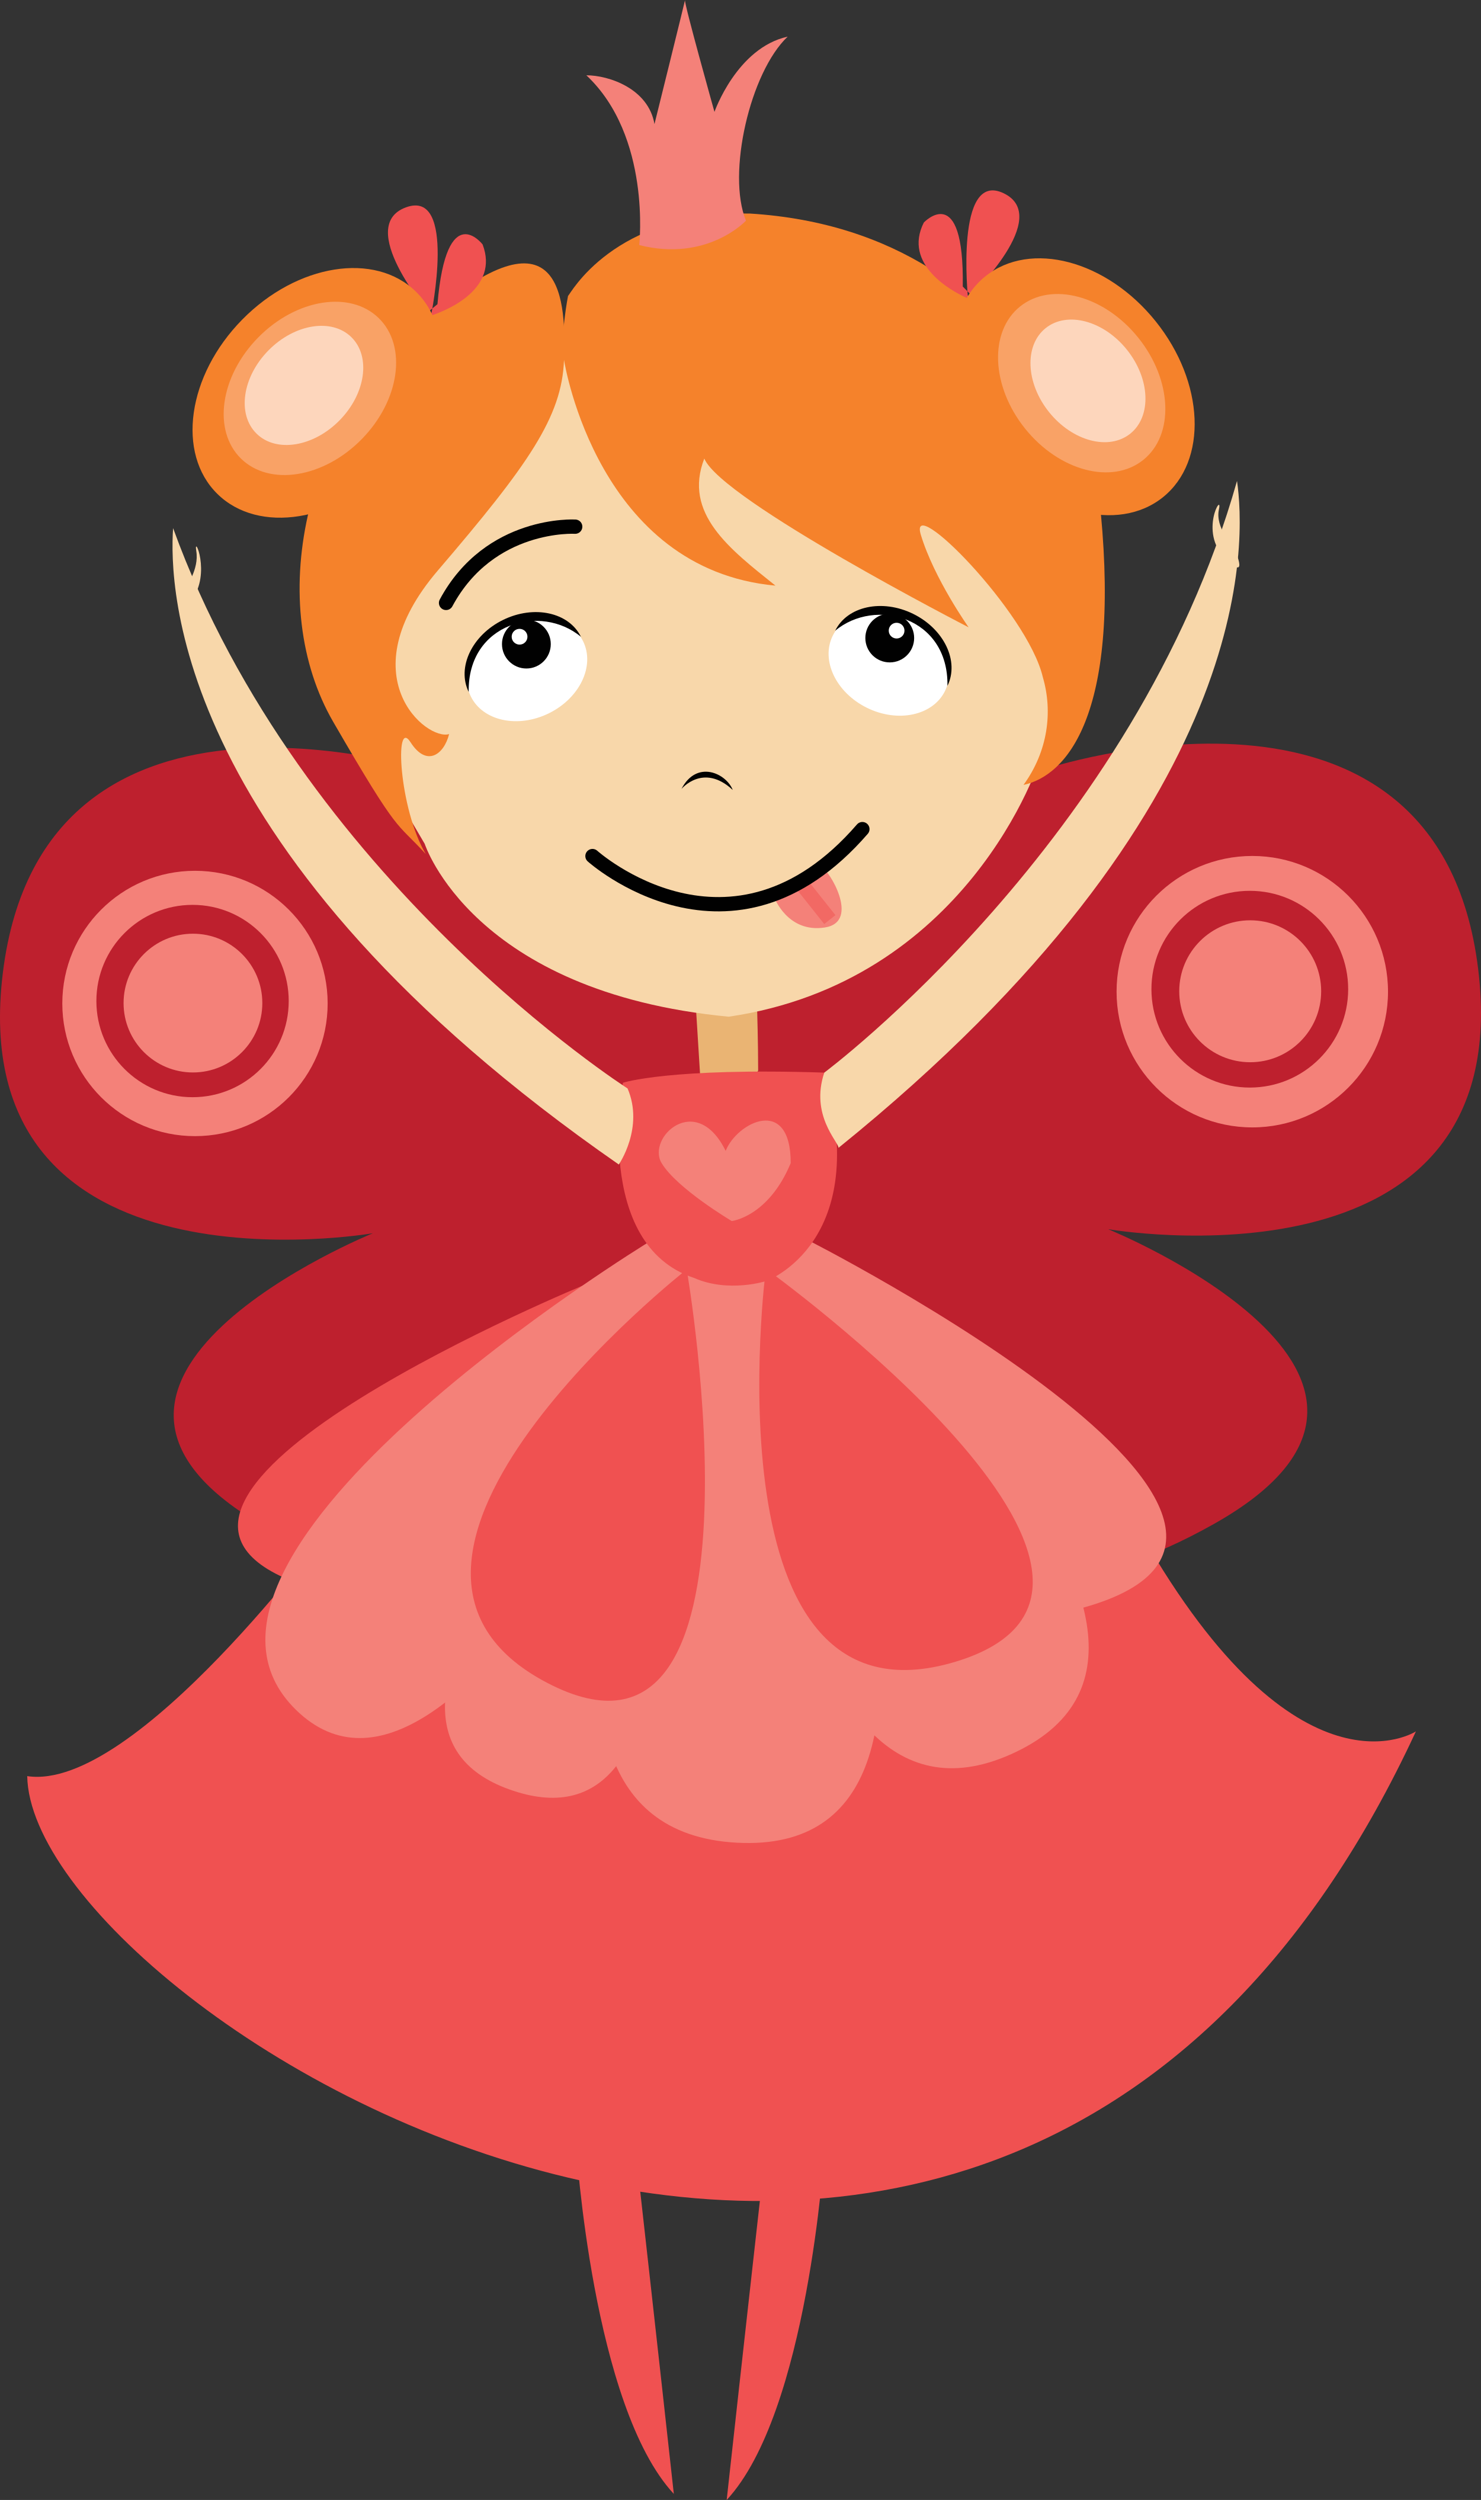 <?xml version="1.0" encoding="utf-8"?>
<!-- Generator: Adobe Illustrator 13.0.0, SVG Export Plug-In . SVG Version: 6.00 Build 14948)  -->
<svg version="1.2" baseProfile="tiny" id="Layer_1" xmlns="http://www.w3.org/2000/svg" xmlns:xlink="http://www.w3.org/1999/xlink"
	 x="0px" y="0px" width="103.536px" height="174.767px" viewBox="0 0 103.536 174.767" xml:space="preserve">
<rect x="0" y="0" width="103.536" height="174.767" fill="#333333" stroke="none"/>
<g>
	<path fill="#F05151" d="M40.282,150.035c0,0,1.138,18.194,6.824,24.307c-0.996-9.098-2.702-24.307-2.702-24.307H40.282z"/>
	<path fill="#F05151" d="M57.625,150.46c0,0-1.139,18.194-6.823,24.307c0.995-9.098,2.701-24.307,2.701-24.307H57.625z"/>
	<path fill="#BE202E" d="M26.068,86.213c0,0-25.585,10.376-7.391,20.61c18.193,10.234,21.177-4.264,20.183-9.098
		c-0.995-4.833,9.381-10.945,9.24-11.656c-0.143-0.71,3.27-9.239,3.27-9.239l-1.139-9.239L30.616,54.089
		c0,0-27.576-9.239-30.418,13.93C-2.645,91.188,26.068,86.213,26.068,86.213z"/>
	<path fill="#BE202E" d="M77.468,85.929c0,0,25.583,10.375,7.391,20.61c-18.194,10.234-21.179-4.264-20.185-9.097
		c0.995-4.833-9.381-10.945-9.238-11.655c0.143-0.711-3.27-9.24-3.27-9.24l1.137-9.239l19.615-13.503c0,0,27.576-9.239,30.419,13.93
		S77.468,85.929,77.468,85.929z"/>
	<path fill="#F05151" d="M23.083,106.681c0,0-13.646,18.621-21.18,17.483c0.284,16.772,68.229,59.132,97.083-3.127
		c0,0-8.244,5.401-19.189-13.788C68.853,88.061,23.083,106.681,23.083,106.681z"/>
	<path fill="#F05151" d="M40.993,89.766c0,0-34.967,14.356-21.109,20.54C33.743,116.488,40.993,89.766,40.993,89.766z"/>
	<path fill="#F48179" d="M43.196,99.715c0,0-21.037,20.54-7.604,25.373c13.433,4.833,10.234-21.464,10.234-24.093
		C45.826,98.366,43.196,99.715,43.196,99.715z"/>
	<path fill="#F48179" d="M56.167,86.532c0,0,42.643,21.535,17.341,26.368C48.207,117.732,56.167,86.532,56.167,86.532z"/>
	<path fill="#F48179" d="M49.002,89.501c0,0-17.674,38.227,2.511,39.318c20.184,1.092,3.909-38.992,2.255-39.38
		C52.114,89.049,51.467,87.375,49.002,89.501z"/>
	<path fill="#F48179" d="M45.434,86.781c0,0-35.89,21.889-24.731,32.763s28.782-26.936,28.356-29.778
		C48.633,86.923,45.434,86.781,45.434,86.781z"/>
	<path fill="#F48179" d="M56.273,87.563c0,0,31.911,26.651,14.784,34.896c-17.131,8.244-18.408-30.275-17.343-33.261
		C54.78,86.213,56.273,87.563,56.273,87.563z"/>
	<path fill="#EAB473" d="M48.669,70.719l0.283,4.548c0,0,2.559,2.346,4.05-0.426c0-1.918-0.069-4.193-0.069-4.193
		S50.587,67.948,48.669,70.719z"/>
	<path fill="#F8D7AA" d="M29.692,58.993c0,0,3.34,10.376,21.251,12.082c16.487-2.417,21.747-17.412,21.96-18.692l1.562-5.615
		l-7.105-14.569l-25.515-7.676l-4.548-1.776c0,0-8.67,14.143-9.096,14.783c-0.427,0.639-3.128,11.016-3.128,11.016l1.989,5.97
		L29.692,58.993z"/>
	<g>
		
			<ellipse transform="matrix(-0.898 0.441 -0.441 -0.898 90.57 72.496)" fill="#FFFFFF" cx="36.867" cy="46.765" rx="4.371" ry="3.461"/>
		<path fill="#010101" d="M32.767,48.372c-0.089-4.837,5.063-6.188,7.846-3.853c-0.841-1.716-3.281-2.244-5.448-1.18
			C32.998,44.403,31.925,46.656,32.767,48.372z"/>
		<circle fill="#010101" cx="36.799" cy="45.027" r="1.706"/>
		<circle fill="#FFFFFF" cx="36.322" cy="44.512" r="0.551"/>
	</g>
	<g>
		
			<ellipse transform="matrix(0.898 0.441 -0.441 0.898 26.779 -22.639)" fill="#FFFFFF" cx="62.134" cy="46.339" rx="4.372" ry="3.462"/>
		<path fill="#010101" d="M66.235,47.946c0.088-4.837-5.064-6.188-7.848-3.853c0.842-1.716,3.282-2.244,5.449-1.181
			C66.004,43.977,67.077,46.23,66.235,47.946z"/>
		<circle fill="#010101" cx="62.202" cy="44.601" r="1.706"/>
		<circle fill="#FFFFFF" cx="62.681" cy="44.086" r="0.55"/>
	</g>
	<path fill="#010101" d="M47.64,55.155c0,0,1.526-1.848,3.587,0.07C50.766,54.053,48.705,53.093,47.64,55.155z"/>
	<path fill="#F48179" d="M56.088,61.642c-0.928,0.534-1.947,1.118-1.947,1.118s0.925,2.474,3.513,2.08
		c2.588-0.394,0.159-4.207-0.095-4.05C57.448,60.858,56.793,61.235,56.088,61.642z"/>
	<line fill="none" stroke="#F26964" x1="58.014" y1="64.287" x2="56.095" y2="61.871"/>
	<path fill="none" stroke="#010101" stroke-linecap="round" stroke-linejoin="round" d="M40.211,36.818c0,0-5.971-0.355-9.027,5.33"
		/>
	<path fill="#F5822B" d="M39.429,25.163C39.5,25.57,41.846,39.803,54.212,40.94c-3.199-2.558-6.468-5.045-4.975-8.884
		c1.208,2.914,18.479,11.798,18.479,11.798s-2.418-3.411-3.341-6.467c-0.924-3.056,7.462,5.401,8.528,9.95
		c0.71,2.417,0.356,5.188-1.35,7.534c2.984-0.64,6.75-4.833,5.401-19.047c0,0-3.909-19.615-24.521-20.895
		c-9.594-0.142-12.581,5.686-12.722,5.757C39.713,20.685,39.146,23.528,39.429,25.163z"/>
	<path fill="#F5822B" d="M28.697,51.885c1.138,1.777,2.347,0.853,2.701-0.568c-1.563,0.498-7.108-4.052-0.782-11.443
		c6.326-7.391,8.672-10.731,8.813-14.711c0.141-3.979-0.001-11.016-9.239-3.27c-9.239,7.747-11.585,20.469-6.895,28.571
		c4.691,8.102,4.336,6.894,6.468,9.239C27.894,56.529,27.56,50.108,28.697,51.885z"/>
	<path fill="#F48179" d="M44.689,17.132c0,0,0.851-7.604-3.697-11.869c1.565,0,4.336,0.924,4.762,3.411c0,0,2.204-8.884,2.133-8.67
		c-0.071,0.213,2.061,7.817,2.061,7.817s1.563-4.478,5.118-5.26c-2.631,2.488-4.265,9.595-2.915,12.864
		C52.151,15.426,49.452,18.34,44.689,17.132z"/>
	<path fill="#F05151" d="M29.934,21.802c0,0-5.116-6.013-1.548-7.309c3.569-1.296,1.747,7.565,1.747,7.565s0.077-0.022,0.212-0.069
		c0.933-0.327,4.577-1.821,3.392-4.903c0,0-2.521-3.265-3.155,4.18"/>
	
		<ellipse transform="matrix(-0.713 -0.701 0.701 -0.713 18.675 62.558)" fill="#F5822B" cx="22.133" cy="27.459" rx="7.307" ry="9.908"/>
	
		<ellipse transform="matrix(-0.713 -0.701 0.701 -0.713 18.073 61.686)" fill="#F9A266" cx="21.653" cy="27.147" rx="5.073" ry="6.878"/>
	
		<ellipse transform="matrix(-0.713 -0.701 0.701 -0.713 17.509 61.037)" fill="#FDD6BC" cx="21.237" cy="26.938" rx="3.487" ry="4.729"/>
	<g>
		<path fill="#F05151" d="M67.898,20.63c0,0,5.689-5.473,2.269-7.119c-3.422-1.646-2.493,7.353-2.493,7.353s-0.075-0.03-0.203-0.09
			c-0.896-0.418-4.373-2.269-2.887-5.218c0,0,2.834-2.996,2.723,4.475"/>
		<path fill="#F5822B" d="M80.792,22.462c3.426,4.267,3.654,9.773,0.507,12.3c-3.148,2.527-8.476,1.116-11.902-3.15
			c-3.424-4.266-3.651-9.773-0.505-12.3C72.039,16.785,77.367,18.196,80.792,22.462z"/>
		
			<ellipse transform="matrix(0.78 -0.626 0.626 0.78 -0.111 53.232)" fill="#F9A266" cx="75.604" cy="26.774" rx="5.073" ry="6.877"/>
		
			<ellipse transform="matrix(0.78 -0.626 0.626 0.78 0.091 53.474)" fill="#FDD6BC" cx="76.04" cy="26.608" rx="3.487" ry="4.728"/>
	</g>
	<path fill="#F05151" d="M57.625,74.984c3.409,11.868-4.053,14.568-4.053,14.568s-2.628,0.853-5.046-0.213
		c-7.107-2.345-4.975-13.646-4.975-13.646S46.749,74.628,57.625,74.984z"/>
	<path fill="#F48179" d="M51.156,85.36c0,0-3.838-2.274-4.903-4.051c-1.066-1.777,2.417-5.046,4.478-0.853
		c0.781-1.99,4.548-3.909,4.548,0.853C53.714,85.075,51.156,85.36,51.156,85.36z"/>
	<g>
		<circle fill="#F48179" cx="13.631" cy="70.15" r="9.275"/>
		<circle fill="#BE202E" cx="13.461" cy="69.98" r="6.723"/>
		<circle fill="#F48179" cx="13.489" cy="70.123" r="4.85"/>
	</g>
	<circle fill="#F48179" cx="87.547" cy="69.326" r="9.488"/>
	<circle fill="#BE202E" cx="87.373" cy="69.152" r="6.877"/>
	<circle fill="#F48179" cx="87.401" cy="69.297" r="4.961"/>
	<path fill="none" stroke="#010101" stroke-linecap="round" stroke-linejoin="round" d="M41.42,59.846c0,0,9.701,8.706,18.868-1.884
		"/>
	<path fill="#F05151" d="M48.008,88.744c0,0-25.99,20.402-9.761,28.896C54.478,126.134,48.008,88.744,48.008,88.744z"/>
	<path fill="#F05151" d="M53.542,88.699c0,0-4.28,32.764,13.256,27.469C84.335,110.872,53.542,88.699,53.542,88.699z"/>
	<g>
		<path fill="#F8D7AA" d="M43.872,76.09c0,0-22.862-14.589-31.77-39.168c-0.278,4.011-0.058,22.807,31.158,44.486
			C43.26,81.408,45.046,78.831,43.872,76.09z"/>
		<path fill="#F8D7AA" d="M12.975,41.083c0,0,0.96-1.279,0.747-2.559c-0.212-1.279,1.067,1.563-0.32,3.411
			C12.015,43.783,12.975,41.083,12.975,41.083z"/>
	</g>
	<g>
		<path fill="#F8D7AA" d="M57.625,74.984c0,0,21.747-16.205,28.854-41.363c0.568,3.98,1.706,22.743-27.859,46.622
			C58.619,79.817,56.628,77.969,57.625,74.984z"/>
		<path fill="#F8D7AA" d="M86.21,38.169c0,0-1.278-1.279-0.995-2.559c0.284-1.28-1.422,1.563,0.427,3.412
			C87.489,40.871,86.21,38.169,86.21,38.169z"/>
	</g>
</g>
</svg>
